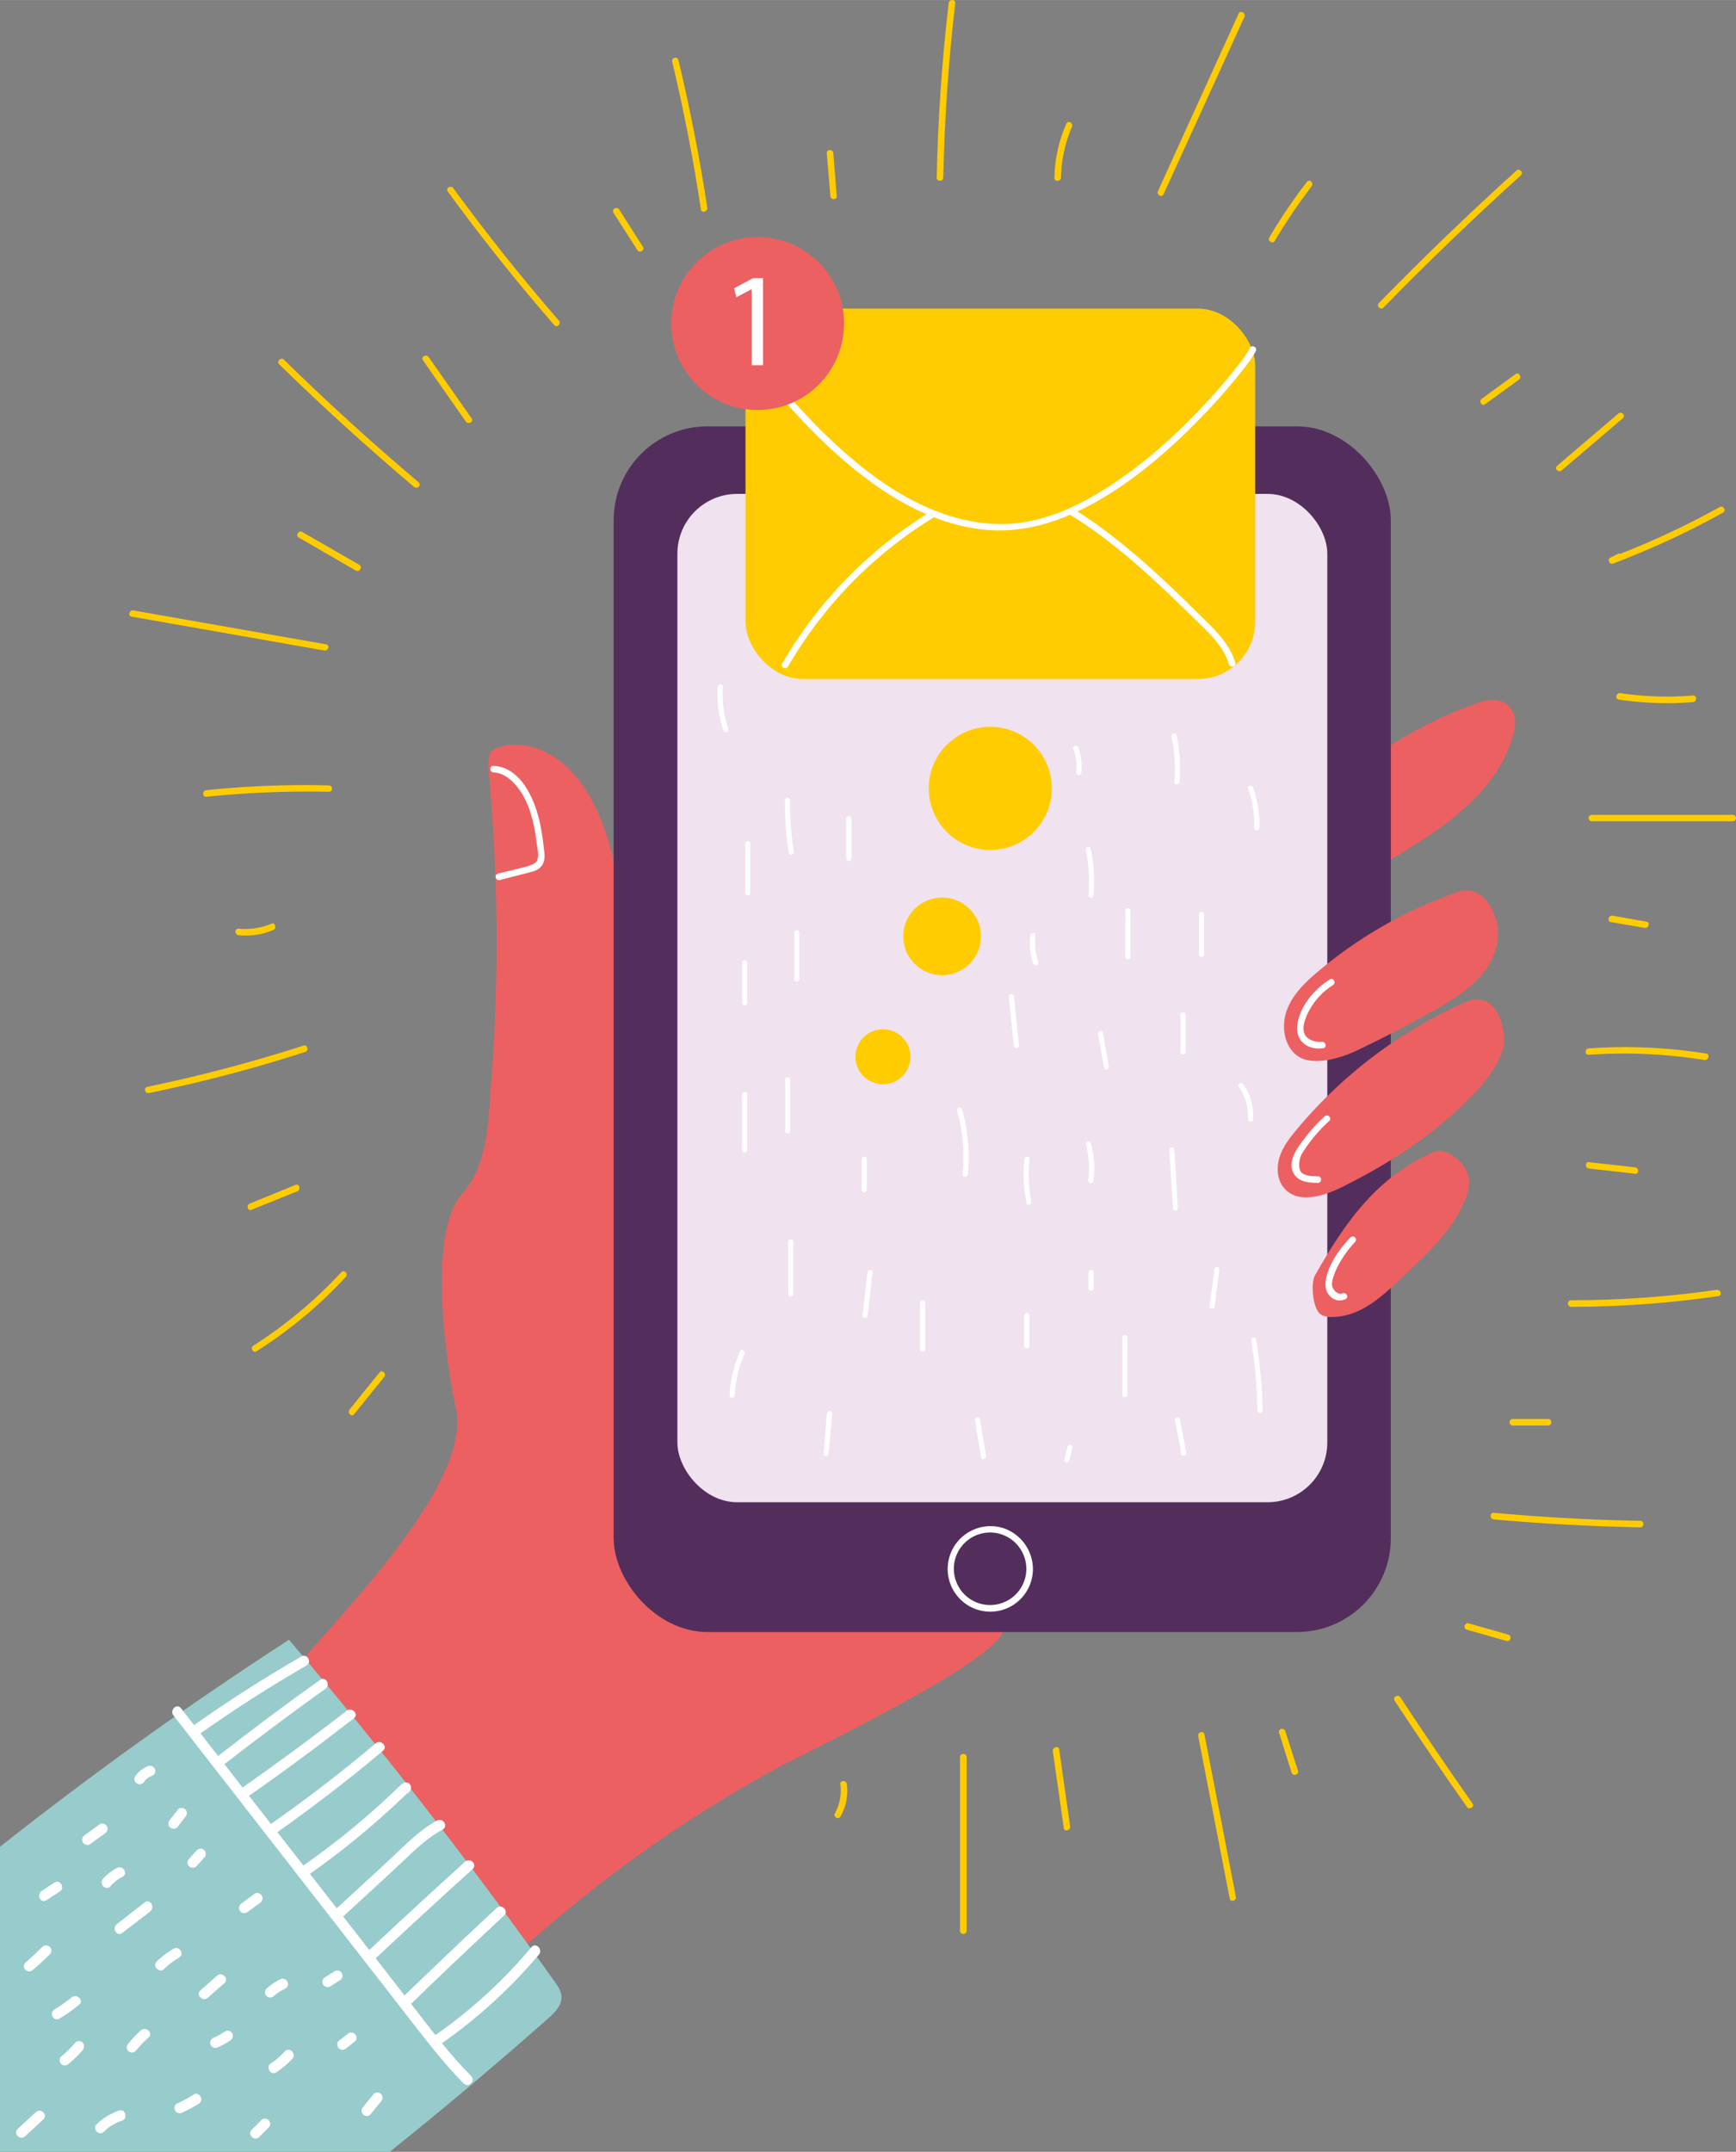 <svg xmlns="http://www.w3.org/2000/svg" width="871.6" height="1080" viewBox="0 0.025 871.6 1079.975" style=""><rect x="0" y="0.025" width="871.6" height="1079.975" fill="#808080" stroke="none"/><g><title>sm11_253123616</title><g data-name="Layer 2"><path d="M659.6 404.3c23.9-22.8 51.2-40.1 79.8-50.6 4-1.5 8.1-2.8 12.1-2.2a10.4 10.4 0 0 1 8.9 8.1c.7 3.1.1 6.6-.8 9.7-4 14.5-13.3 26.3-23.5 35.6-12.4 11.4-26.4 19.7-40.3 27.9s-26.7 15.7-40 23.6c4.1-18.1 7.3-36.5 9.7-54.9" fill="#ec6061"></path><path d="M134.3 855.7c11-22.3 104.6-104 94.5-149.3-3.9-17.6-15.1-86.8 3.3-107.3 12.9-14.5 13-36.3 14.5-55.6a925.6 925.6 0 0 0-1.1-154.4c-.4-3.8-.7-7.9.8-11.4 2.9-6.5 58.1-17.7 66.5 86.6 2.1 26.1-3.4 111.8 0 114.6s11-27.5 14.7-27.4c28.6 1 61.5-1.2 81 19.7 21.1 22.6 14 58.1 12.8 88.9-2.1 55.4 119.9-15.2 117 40.2-.5 9.3-31 111-35.1 119.4-8.3 17-97.8 59.4-114.4 68.5a660.5 660.5 0 0 0-148 110.3q-55.2-72.7-110.2-145.7" fill="#ec6061"></path><rect x="308.1" y="214" width="390.2" height="605.12" rx="47.1" fill="#532e5c"></rect><rect x="340.1" y="247.9" width="326.3" height="506.09" rx="30" fill="#f0e2ef"></rect><path d="M515.3 787.4a18.2 18.2 0 1 1-14.8-17.9 18.3 18.3 0 0 1 14.8 17.9c.1 2.1 3.3 2.1 3.3 0a21.8 21.8 0 0 0-14.2-20.2 21.5 21.5 0 0 0-25.5 31.4 21.4 21.4 0 0 0 39.7-11.2c0-2.1-3.2-2.1-3.3 0z" fill="#fff"></path><path d="M734 447a220.5 220.5 0 0 0-72.1 40.5c-6.5 5.4-12.9 11.6-15.8 19.5s-1.5 18.1 5.4 23 19.6 1.9 28.8-2.3c13.7-6.5 27.2-13.4 40.4-21 8.3-4.7 16.5-9.7 22.8-16.9s10.1-17 8.1-26.3-8.2-17.8-17.6-16.5" fill="#ec6061"></path><path d="M736 502.9a232.7 232.7 0 0 0-85.1 64.2c-3.5 4.2-6.9 8.6-8.5 13.8s-1.2 11.4 2.4 15.5c7 8.1 20.2 3.9 29.8-1 25.7-12.9 47.6-27.5 67.1-48.1 5.1-5.5 13.2-16.8 13.5-24.3s-3.8-26.3-19.2-20.1" fill="#ec6061"></path><path d="M721.1 577.7c-29.2 12.3-45.3 35-60.8 62.3-2.4 4.1-1.2 17 2.8 19.7a9.9 9.9 0 0 0 5.6 1.3c14.7 0 25.9-10.9 36.5-21s21-19.5 27.9-32.5c2.8-5.5 5.6-11.6 4.1-17.5s-9.5-13.3-16.1-12.3" fill="#ec6061"></path><path d="M281.9 1002c-.1-2.6-1.7-4.9-3.2-7.1q-63-88.8-133.6-171.9Q70.1 871.5 0 926.9V1080h195.7q40.7-32.6 79.7-67.1c3.3-2.9 6.8-6.5 6.5-10.9z" fill="#98cbcb"></path><path d="M87.1 861l114 146.5c10.2 13 20.1 26.5 31.7 38.2 2.4 2.4 6.1-1.3 3.8-3.7-10.4-10.4-19.3-22.2-28.3-33.8l-28.6-36.8-56.8-72.8-32.1-41.3c-2.1-2.6-5.8 1.1-3.7 3.7z" fill="#fff"></path><path d="M99.5 870.8q26.4-18.7 54.4-34.9c2.9-1.7.3-6.2-2.6-4.5q-28.1 16.2-54.5 34.9c-2.7 1.9-.1 6.4 2.7 4.5z" fill="#fff"></path><path d="M112.1 885.9q25.2-19.6 51.3-38.3c2.7-1.9.1-6.5-2.6-4.5-17.8 12.6-35.2 25.7-52.4 39.1-2.7 2.1 1.1 5.8 3.7 3.7z" fill="#fff"></path><path d="M123.9 902.1c18.3-12.7 36.2-26 53.8-39.7 2.7-2.1-1.1-5.8-3.7-3.7q-26 20.1-52.8 38.9c-2.7 1.9-.1 6.5 2.7 4.5z" fill="#fff"></path><path d="M137.4 920.9c18.9-13.3 37.2-27.3 54.9-42.2 2.6-2.2-1.1-5.9-3.7-3.7q-25.9 21.9-53.9 41.4c-2.7 1.9-.1 6.4 2.7 4.5z" fill="#fff"></path><path d="M154.6 941.2a408.4 408.4 0 0 0 50.3-41.6c2.5-2.3-1.3-6-3.7-3.7a391.8 391.8 0 0 1-49.3 40.7c-2.7 1.9-.1 6.5 2.7 4.6z" fill="#fff"></path><path d="M203.4 900.3c3.4 0 3.4-5.2 0-5.2s-3.4 5.2 0 5.2z" fill="#fff"></path><path d="M203.8 899.9c3.4 0 3.4-5.3 0-5.3s-3.3 5.3 0 5.3z" fill="#fff"></path><path d="M171.9 962.3l25.6-23.6c7.8-7.1 15.3-15.4 24.7-20.4 3-1.6.3-6.1-2.7-4.6-9.5 5.1-17.1 13.4-24.9 20.6l-26.4 24.3c-2.5 2.3 1.2 6 3.7 3.7z" fill="#fff"></path><path d="M187.2 984.2c16.6-15.5 33.2-30.9 50.1-46.1 2.5-2.3-1.2-6-3.8-3.7q-25.2 22.8-50 46.1c-2.4 2.3 1.3 6 3.7 3.7z" fill="#fff"></path><path d="M204.9 1007.2c15.9-15.5 32-30.7 48.2-45.8 2.5-2.3-1.2-6.1-3.7-3.8q-24.3 22.6-48.2 45.8c-2.4 2.4 1.3 6.1 3.7 3.8z" fill="#fff"></path><path d="M221.2 1026a257.5 257.5 0 0 0 49.4-45c2.1-2.6-1.6-6.3-3.8-3.7a247.2 247.2 0 0 1-48.3 44.2c-2.7 1.9-.1 6.5 2.7 4.5z" fill="#fff"></path><path d="M16.5 988.7c2.9-2.4 5.7-5 8.4-7.7s-1.3-6.2-3.7-3.8-5.5 5.3-8.4 7.8a2.6 2.6 0 0 0 0 3.7 2.7 2.7 0 0 0 3.7 0z" fill="#fff"></path><path d="M23.4 953.7l6.6-4.3c2.8-1.8.2-6.4-2.7-4.5l-6.5 4.3c-2.8 1.9-.2 6.4 2.6 4.5z" fill="#fff"></path><path d="M45.2 925.6l7.5-5.4a2.8 2.8 0 0 0 1-3.6 2.7 2.7 0 0 0-3.6-1l-7.6 5.5a2.7 2.7 0 0 0-.9 3.6 2.6 2.6 0 0 0 3.6.9z" fill="#fff"></path><path d="M55.4 946.8a19.1 19.1 0 0 1 6.1-4.8c3-1.5.3-6-2.7-4.5a25.5 25.5 0 0 0-7.1 5.5c-2.2 2.6 1.5 6.3 3.7 3.8z" fill="#fff"></path><path d="M61.3 970.2l14.1-10.8c2.6-2.1 0-6.6-2.7-4.6l-14 10.9c-2.7 2 0 6.6 2.6 4.5z" fill="#fff"></path><path d="M98.6 936.7l4-4.4a2.8 2.8 0 0 0 0-3.7 2.7 2.7 0 0 0-3.7 0l-4 4.4a2.7 2.7 0 0 0 0 3.7 2.8 2.8 0 0 0 3.7 0z" fill="#fff"></path><path d="M89.1 917.1c1.3-1.8 2.6-3.5 4-5.2a2.8 2.8 0 0 0 0-3.7c-.9-.9-2.9-1.2-3.7 0l-4.1 5.1c-.8 1.2-1.1 2.7 0 3.8a2.8 2.8 0 0 0 3.8 0z" fill="#fff"></path><path d="M72.4 894.2a8.2 8.2 0 0 1 3.6-2.8 2.7 2.7 0 0 0 1.9-3.2 2.8 2.8 0 0 0-3.2-1.9 14.5 14.5 0 0 0-6.9 5.3 2.7 2.7 0 0 0 1 3.6 2.7 2.7 0 0 0 3.6-1z" fill="#fff"></path><path d="M12.6 1072.2l9.1-8.4c2.5-2.3-1.2-6-3.7-3.7l-9.1 8.4c-2.5 2.3 1.2 6 3.7 3.7z" fill="#fff"></path><path d="M34.4 1035.9a51.5 51.5 0 0 0 7.1-6.9 2.9 2.9 0 0 0 0-3.8 2.7 2.7 0 0 0-3.7 0 52.1 52.1 0 0 1-7.1 7c-1.1.8-.9 2.7 0 3.7a2.7 2.7 0 0 0 3.7 0z" fill="#fff"></path><path d="M29.9 1013.1a75 75 0 0 0 9.8-6.9c2.6-2.1-1.1-5.8-3.7-3.7a85.2 85.2 0 0 1-8.7 6.1c-2.9 1.8-.3 6.3 2.6 4.5z" fill="#fff"></path><path d="M68.1 1029.4a67.5 67.5 0 0 1 6.4-6.7c2.6-2.2-1.1-5.9-3.7-3.7a58.1 58.1 0 0 0-6.4 6.7 2.6 2.6 0 1 0 3.7 3.7z" fill="#fff"></path><path d="M82.5 988.2a36.3 36.3 0 0 1 7.3-5.6c3-1.7.3-6.2-2.6-4.5a40.3 40.3 0 0 0-8.5 6.4c-2.4 2.4 1.4 6.1 3.8 3.7z" fill="#fff"></path><path d="M104.3 1002.7l8.4-7.4c2.5-2.2-1.2-5.9-3.7-3.7l-8.4 7.4c-2.5 2.2 1.2 5.9 3.7 3.7z" fill="#fff"></path><path d="M123.9 959.9l6.9-5a2.7 2.7 0 0 0-2.7-4.6l-6.8 5a2.8 2.8 0 0 0-1 3.6 2.7 2.7 0 0 0 3.6 1z" fill="#fff"></path><path d="M137.5 1001.8a26.3 26.3 0 0 1 6.1-3.9 2.7 2.7 0 0 0-2.7-4.6 34.1 34.1 0 0 0-7.1 4.8 2.8 2.8 0 0 0 0 3.7 2.6 2.6 0 0 0 3.7 0z" fill="#fff"></path><path d="M138.7 1040.1a47.1 47.1 0 0 0 8.1-6.8c2.2-2.5-1.5-6.2-3.8-3.7a36.4 36.4 0 0 1-7 6c-2.8 1.9-.1 6.4 2.7 4.5z" fill="#fff"></path><path d="M109.5 1027.5a36.5 36.5 0 0 0 6.1-3.4 2.7 2.7 0 0 0 1-3.6 2.6 2.6 0 0 0-3.6-.9 46.5 46.5 0 0 1-6.2 3.4 2.6 2.6 0 0 0-.9 3.6 2.7 2.7 0 0 0 3.6.9z" fill="#fff"></path><path d="M91.5 1060.3a72.6 72.6 0 0 0 8.3-4.4c2.9-1.8.2-6.4-2.6-4.6a66.6 66.6 0 0 1-8.3 4.5c-1.3.5-1.6 2.4-.9 3.6a2.6 2.6 0 0 0 3.5.9z" fill="#fff"></path><path d="M130.1 1072.6l4.8-4.8c2.4-2.4-1.3-6.1-3.7-3.7l-4.8 4.8c-2.4 2.4 1.3 6.1 3.7 3.7z" fill="#fff"></path><path d="M186 1061.2c1.8-2.1 3.5-4.3 5.3-6.5a2.6 2.6 0 1 0-3.7-3.7l-5.3 6.5a2.7 2.7 0 0 0 0 3.7c.9 1 2.9 1.2 3.7 0z" fill="#fff"></path><path d="M173.8 1028.1l4.4-3.5a2.6 2.6 0 0 0-3.7-3.7l-4.4 3.4c-1.1.9-.9 2.8 0 3.8a2.8 2.8 0 0 0 3.7 0z" fill="#fff"></path><path d="M165.8 997l4.9-3.1a2.7 2.7 0 0 0 .9-3.6 2.6 2.6 0 0 0-3.6-.9l-4.8 3a2.6 2.6 0 1 0 2.6 4.6z" fill="#fff"></path><path d="M247.8 387.7c6.1.3 10.9 5.3 14 10.2s5 10.6 6.2 16.3a84.9 84.9 0 0 1 1.4 8.8c.4 2.6 1.2 6 .4 8.6s-6.4 3.5-9.3 4.3l-10.5 2.6c-2 .5-1.2 3.7.9 3.2l13.3-3.4c3.1-.8 6.5-1.4 8.2-4.4s.8-6.3.5-9.3-.9-7-1.6-10.5c-2.4-11.9-9.3-29-23.5-29.7-2.1-.1-2.1 3.2 0 3.3z" fill="#fff"></path><path d="M667.6 491.6c-7.3 4.7-13.9 12.2-15.9 20.8-.9 3.8-.6 8 2.3 10.8s6.7 3.4 10.4 2.9c2.1-.4 1.2-3.5-.9-3.2s-6.9-.6-8.4-3.7-.1-7 1.2-10a34.5 34.5 0 0 1 13-14.8c1.7-1.2.1-4-1.7-2.8z" fill="#fff"></path><path d="M665.1 560.3a76.8 76.8 0 0 0-9.5 10.3c-2.7 3.5-5.9 7.5-6.9 11.9a8.4 8.4 0 0 0 3.2 9.1c2.9 1.9 6.7 2.1 10.1 2.1a1.7 1.7 0 0 0 0-3.3c-2.7 0-5.8 0-8.1-1.5s-1.9-6.9-.2-9.9a77.1 77.1 0 0 1 13.7-16.4c1.5-1.4-.8-3.7-2.3-2.3z" fill="#fff"></path><path d="M678 621.1c-5.3 5.6-10.7 13-12.2 20.7-.7 3.3-.3 6.7 2.2 9a6.6 6.6 0 0 0 7.6 1.2c1.9-.9.2-3.7-1.7-2.8s-4.8-1.7-5.1-4 1.2-6.2 2.5-8.9a54.4 54.4 0 0 1 9-12.9 1.6 1.6 0 0 0-2.3-2.3z" fill="#fff"></path><path d="M52.2 1069.9a23.3 23.3 0 0 1 9-5.5c3.2-1.1 1.8-6.1-1.4-5.1a30.5 30.5 0 0 0-11.3 6.9c-2.4 2.4 1.3 6.1 3.7 3.7z" fill="#fff"></path><path d="M103.6 399.9a505.2 505.2 0 0 1 61.5-2.5c2.1.1 2.1-3.2 0-3.2a485.8 485.8 0 0 0-61.5 2.4c-2.1.2-2.1 3.5 0 3.3z" fill="#ffcc02"></path><path d="M66.1 309.5l96.7 17c2.1.4 3-2.8.9-3.1l-96.7-17c-2.1-.4-3 2.8-.9 3.1z" fill="#ffcc02"></path><path d="M180.4 283.5L151.7 267c-1.8-1-3.5 1.8-1.7 2.8l28.7 16.6c1.8 1 3.5-1.8 1.7-2.9z" fill="#ffcc02"></path><path d="M119.8 469.4a36 36 0 0 0 17.4-2.6c1.9-.8 1-4-.9-3.2a33.4 33.4 0 0 1-16.5 2.5c-2.1-.2-2.1 3.1 0 3.3z" fill="#ffcc02"></path><path d="M74.8 548.6a728.7 728.7 0 0 0 78.4-20.6c2-.6 1.2-3.8-.8-3.2A760 760 0 0 1 74 545.5c-2.1.4-1.2 3.6.8 3.1z" fill="#ffcc02"></path><path d="M126.3 607.2l23-9.3c1.9-.8 1.1-4-.9-3.2l-23 9.4c-1.9.8-1.1 3.9.9 3.1z" fill="#ffcc02"></path><path d="M128.8 678.2a222.7 222.7 0 0 0 44.8-37.3c1.5-1.5-.8-3.9-2.3-2.3a225.2 225.2 0 0 1-44.1 36.8c-1.8 1.1-.1 4 1.6 2.8z" fill="#ffcc02"></path><path d="M177.8 709.8l15.1-18.7c1.3-1.6-1-3.9-2.3-2.3-5.1 6.2-10.1 12.5-15.1 18.7-1.3 1.6 1 4 2.3 2.3z" fill="#ffcc02"></path><path d="M421.9 895.5a23.3 23.3 0 0 1-2.7 14.6c-1 1.8 1.8 3.5 2.8 1.6a26.1 26.1 0 0 0 3.2-16.2c-.3-2.1-3.5-2.1-3.3 0z" fill="#ffcc02"></path><path d="M482 881.6v87.8a1.7 1.7 0 0 0 3.3 0v-87.8a1.7 1.7 0 0 0-3.3 0z" fill="#ffcc02"></path><path d="M528.6 878.9c1.8 12.9 3.7 25.7 5.5 38.6.3 2.1 3.5 1.2 3.2-.9-1.9-12.8-3.7-25.7-5.5-38.6-.3-2-3.5-1.1-3.2.9z" fill="#ffcc02"></path><path d="M601.6 871.4c5.3 27.1 10.5 54.3 15.8 81.5.4 2 3.5 1.2 3.1-.9-5.2-27.2-10.5-54.3-15.8-81.5-.4-2.1-3.5-1.2-3.1.9z" fill="#ffcc02"></path><path d="M642.2 869.7l6.3 20c.6 2 3.8 1.1 3.2-.9l-6.4-19.9c-.6-2.1-3.8-1.2-3.1.8z" fill="#ffcc02"></path><path d="M700.2 853.6q17.7 26.9 36.3 53.3c1.2 1.7 4.1 0 2.8-1.7-12.3-17.6-24.4-35.3-36.2-53.3-1.2-1.8-4-.1-2.9 1.7z" fill="#ffcc02"></path><path d="M736.2 817.9l20.2 5.7c2 .6 2.9-2.6.8-3.2l-20.1-5.7a1.7 1.7 0 0 0-.9 3.2z" fill="#ffcc02"></path><path d="M750 762.6c24.5 2.2 49.2 3.5 73.8 4a1.7 1.7 0 0 0 0-3.3c-24.6-.4-49.3-1.8-73.8-4-2.1-.2-2.1 3.1 0 3.3z" fill="#ffcc02"></path><path d="M759.2 715.5h18.4a1.7 1.7 0 0 0 0-3.3h-18.4a1.7 1.7 0 0 0 0 3.3z" fill="#ffcc02"></path><path d="M788.5 655.9a512.8 512.8 0 0 0 74.3-5.4c2-.3 1.1-3.4-.9-3.1a514.5 514.5 0 0 1-73.4 5.2 1.7 1.7 0 0 0 0 3.3z" fill="#ffcc02"></path><path d="M812.1 278.1l-3.6 1.8c-1.6.8-.5 3.6 1.3 3a419.5 419.5 0 0 0 55.3-25.6c1.8-1 .2-3.8-1.7-2.8a401.6 401.6 0 0 1-54.5 25.2c.4 1 .8 2 1.3 3l3.5-1.8c1.9-1 .2-3.8-1.6-2.8z" fill="#ffcc02"></path><path d="M812.7 351.1a160.8 160.8 0 0 0 37.3 1.3c2.1-.2 2.1-3.5 0-3.3a159.4 159.4 0 0 1-36.5-1.2c-2-.3-2.9 2.8-.8 3.2z" fill="#ffcc02"></path><path d="M799.2 412.2H870a1.6 1.6 0 0 0 0-3.2h-70.8a1.6 1.6 0 0 0 0 3.2z" fill="#ffcc02"></path><path d="M808.7 462.8l17 2.9c2.1.4 3-2.8.9-3.1l-17-3c-2-.3-2.9 2.8-.9 3.2z" fill="#ffcc02"></path><path d="M797.7 529.4a256.2 256.2 0 0 1 58 2.6c2.1.3 3-2.9.9-3.2a258.1 258.1 0 0 0-58.9-2.6c-2.1.1-2.2 3.4 0 3.2z" fill="#ffcc02"></path><path d="M797.8 586.5l23.1 2.6c2.1.3 2.1-3 0-3.2l-23.1-2.6c-2.1-.3-2.1 3 0 3.2z" fill="#ffcc02"></path><rect x="374.3" y="154.9" width="255.9" height="185.92" rx="28.8" fill="#ffcc02"></rect><path d="M375.9 179.8c15.4 19.2 31.7 38 50.7 53.8s40.8 28.9 65.4 32c21.4 2.8 41.6-4 59.9-14.6s35.2-25.1 50.1-40.4c6.7-6.8 13.1-13.9 19.1-21.3 3.3-4.1 6.8-8.3 9.4-13 1-1.9-1.9-3.5-2.9-1.7-2 3.9-4.9 7.4-7.6 10.8-4.8 6.1-9.8 11.9-15.1 17.5-14.1 15.1-29.5 29-46.8 40.4s-36.6 20.3-57.3 19.7c-24.7-.6-47.4-12.5-66.5-27.4-21.3-16.6-39.2-37.2-56.1-58.2-1.3-1.6-3.6.7-2.3 2.4z" fill="#fff"></path><path d="M466.3 257.4a217.4 217.4 0 0 0-73.7 75.8 1.7 1.7 0 0 0 2.9 1.6 213.1 213.1 0 0 1 72.5-74.6 1.6 1.6 0 0 0-1.7-2.8z" fill="#fff"></path><path d="M537.3 258.4c16 9.8 30.4 21.9 44.1 34.6 6.8 6.3 13.4 12.8 20 19.2s13 12.5 15.6 21.2c.6 2 3.8 1.2 3.2-.9-2.6-8.5-8.7-14.9-14.9-21s-13.8-13.6-20.9-20.2c-14.1-13.1-28.9-25.6-45.4-35.8-1.8-1.1-3.5 1.8-1.7 2.9z" fill="#fff"></path><circle cx="380.4" cy="162.4" r="43.4" fill="#ec6061"></circle><path d="M377.4 145.2h-.1l-7.6 4-1.1-4.5 9.5-5.1h5v43.7h-5.7z" fill="#fff"></path><circle cx="497.2" cy="395.7" r="30.9" fill="#ffcc02"></circle><circle cx="473" cy="470" r="19.5" transform="rotate(-45 472.975 469.987)" fill="#ffcc02"></circle><circle cx="443.3" cy="530.4" r="13.8" fill="#ffcc02"></circle><path d="M374.2 423.2v24.6a1.3 1.3 0 1 0 2.5 0v-24.6a1.3 1.3 0 0 0-2.5 0z" fill="#fff"></path><path d="M394.1 401.7a166.6 166.6 0 0 0 1.9 26.4c.3 1.7 2.7 1 2.5-.7a157.9 157.9 0 0 1-1.8-25.7 1.3 1.3 0 0 0-2.6 0z" fill="#fff"></path><path d="M398.8 467.8v23.1a1.3 1.3 0 1 0 2.5 0v-23.1a1.3 1.3 0 0 0-2.5 0z" fill="#fff"></path><path d="M372.6 483.2v20.1a1.3 1.3 0 0 0 2.6 0v-20.1a1.3 1.3 0 0 0-2.6 0z" fill="#fff"></path><path d="M424.9 410.9v20a1.3 1.3 0 0 0 2.6 0v-20a1.3 1.3 0 0 0-2.6 0z" fill="#fff"></path><path d="M360.3 344.7a56.6 56.6 0 0 0 2.9 22c.6 1.5 3.1.8 2.5-.7a54.9 54.9 0 0 1-2.8-21.3c.1-1.6-2.5-1.6-2.6 0z" fill="#fff"></path><path d="M394.2 541.7v26.2a1.3 1.3 0 0 0 2.5 0v-26.2a1.3 1.3 0 0 0-2.5 0z" fill="#fff"></path><path d="M372.6 549.4v27.7a1.3 1.3 0 0 0 2.6 0v-27.7a1.3 1.3 0 0 0-2.6 0z" fill="#fff"></path><path d="M395.7 623.3v26.2a1.3 1.3 0 0 0 2.6 0v-26.2a1.3 1.3 0 0 0-2.6 0z" fill="#fff"></path><path d="M432.6 581.8v15.3a1.3 1.3 0 0 0 2.6 0v-15.3a1.3 1.3 0 0 0-2.6 0z" fill="#fff"></path><path d="M480.5 557.4a84.6 84.6 0 0 1 2.8 32c-.2 1.7 2.4 1.7 2.6 0a88.2 88.2 0 0 0-2.9-32.7 1.3 1.3 0 0 0-2.5.7z" fill="#fff"></path><path d="M506.5 500.2l2.5 24.7c.2 1.6 2.7 1.6 2.6 0l-2.5-24.7c-.2-1.7-2.8-1.7-2.6 0z" fill="#fff"></path><path d="M545.2 426.6a82.9 82.9 0 0 1 1.3 22.8c-.2 1.6 2.4 1.6 2.5 0a80.7 80.7 0 0 0-1.4-23.5c-.3-1.6-2.8-.9-2.4.7z" fill="#fff"></path><path d="M538.9 375.8a27.3 27.3 0 0 1 1.5 12c-.2 1.6 2.4 1.6 2.5 0a27.5 27.5 0 0 0-1.5-12.7c-.6-1.5-3.1-.8-2.5.7z" fill="#fff"></path><path d="M588.2 369.7a82.4 82.4 0 0 1 1.4 22.7c-.1 1.7 2.4 1.7 2.6 0a83.6 83.6 0 0 0-1.5-23.4c-.3-1.6-2.8-1-2.5.7z" fill="#fff"></path><path d="M565 457.1v23.1a1.3 1.3 0 0 0 2.6 0v-23.1a1.3 1.3 0 0 0-2.6 0z" fill="#fff"></path><path d="M517.4 469.4a29.8 29.8 0 0 0 1.4 14.2c.6 1.5 3.1.9 2.5-.7a29.5 29.5 0 0 1-1.4-13.5c.2-1.6-2.3-1.6-2.5 0z" fill="#fff"></path><path d="M602 458.6v20a1.3 1.3 0 1 0 2.5 0v-20a1.3 1.3 0 0 0-2.5 0z" fill="#fff"></path><path d="M626.6 395.9a50.4 50.4 0 0 1 3.1 19.6 1.3 1.3 0 0 0 2.6 0 54 54 0 0 0-3.2-20.3c-.6-1.6-3.1-.9-2.5.7z" fill="#fff"></path><path d="M545.2 574.3a46.6 46.6 0 0 1 1.2 18.2c-.2 1.6 2.4 1.6 2.6 0a49.6 49.6 0 0 0-1.3-18.8 1.3 1.3 0 0 0-2.5.6z" fill="#fff"></path><path d="M551.3 519l3 16.9c.3 1.6 2.7 1 2.4-.7l-3-16.9c-.3-1.6-2.7-.9-2.4.7z" fill="#fff"></path><path d="M514.4 581.8a70 70 0 0 0 1 21.9c.3 1.7 2.8 1 2.4-.6a72.6 72.6 0 0 1-.9-21.3c.2-1.7-2.4-1.7-2.5 0z" fill="#fff"></path><path d="M587.1 577.1l1.8 29.3c.1 1.7 2.6 1.7 2.5 0l-1.8-29.3c-.1-1.6-2.6-1.6-2.5 0z" fill="#fff"></path><path d="M622 545.5a26.2 26.2 0 0 1 4.6 16.2 1.3 1.3 0 0 0 2.6 0 28.8 28.8 0 0 0-4.9-17.5c-1-1.3-3.2-.1-2.3 1.3z" fill="#fff"></path><path d="M592.7 509.4v18.5a1.3 1.3 0 0 0 2.6 0v-18.5a1.3 1.3 0 0 0-2.6 0z" fill="#fff"></path><path d="M461.9 654.1v23.1a1.3 1.3 0 0 0 2.6 0v-23.1a1.3 1.3 0 0 0-2.6 0z" fill="#fff"></path><path d="M435.5 638.7c-.8 7.2-1.6 14.4-2.5 21.6-.1 1.6 2.4 1.6 2.6 0 .8-7.2 1.7-14.4 2.5-21.6.2-1.7-2.4-1.6-2.6 0z" fill="#fff"></path><path d="M415.2 709.5l-1.7 20.1c-.2 1.6 2.4 1.6 2.5 0l1.8-20.1c.1-1.7-2.4-1.7-2.6 0z" fill="#fff"></path><path d="M371.6 678.2a62.3 62.3 0 0 0-5.3 22.1c-.1 1.6 2.5 1.6 2.6 0a59.7 59.7 0 0 1 4.9-20.8c.6-1.5-1.6-2.8-2.2-1.3z" fill="#fff"></path><path d="M489.5 713c1 6.1 2.1 12.3 3.1 18.4.3 1.6 2.8.9 2.5-.7-1-6.1-2.1-12.3-3.1-18.4-.3-1.7-2.8-1-2.5.7z" fill="#fff"></path><path d="M514.2 660.3v15.3a1.3 1.3 0 0 0 2.6 0v-15.3a1.3 1.3 0 0 0-2.6 0z" fill="#fff"></path><path d="M563.5 671v29.3a1.3 1.3 0 0 0 2.5 0V671a1.3 1.3 0 0 0-2.5 0z" fill="#fff"></path><path d="M589.9 712.9c1.1 5.6 2.2 11.3 3.2 16.9.3 1.6 2.8.9 2.5-.7-1.1-5.6-2.2-11.3-3.2-16.9-.4-1.6-2.8-.9-2.5.7z" fill="#fff"></path><path d="M628.2 672.9a228.9 228.9 0 0 1 3.1 35.1c.1 1.6 2.6 1.6 2.6 0a238.3 238.3 0 0 0-3.3-35.8c-.2-1.6-2.7-.9-2.4.7z" fill="#fff"></path><path d="M609.7 637.2l-2.4 18.5c-.2 1.7 2.3 1.6 2.6 0 .7-6.2 1.5-12.3 2.3-18.5.2-1.7-2.3-1.7-2.5 0z" fill="#fff"></path><path d="M536 726.1c-.5 2.1-1.1 4.1-1.6 6.2s2.1 2.3 2.5.7l1.5-6.2c.4-1.6-2-2.3-2.4-.7z" fill="#fff"></path><path d="M546.5 638.7v7.7a1.3 1.3 0 0 0 2.6 0v-7.7a1.3 1.3 0 0 0-2.6 0z" fill="#fff"></path><path d="M210.2 242.1q-34.9-29.5-67.7-61.6c-1.5-1.4-3.9.9-2.3 2.4q32.7 31.9 67.7 61.5c1.6 1.4 3.9-.9 2.3-2.3z" fill="#ffcc02"></path><path d="M236.8 210l-21.6-30.8c-1.2-1.7-4.1-.1-2.8 1.7l21.5 30.7c1.2 1.7 4.1.1 2.9-1.6z" fill="#ffcc02"></path><path d="M280.6 160.9c-18.6-21.4-36.3-43.6-53-66.4-1.2-1.7-4.1-.1-2.8 1.6q25.3 34.7 53.5 67.1c1.4 1.6 3.7-.7 2.3-2.3z" fill="#ffcc02"></path><path d="M308 106.8l12 18.7c1.1 1.8 3.9.2 2.8-1.6l-11.9-18.7c-1.2-1.8-4-.2-2.9 1.6z" fill="#ffcc02"></path><path d="M355.1 104.2q-5.7-37.4-14.5-74.1c-.5-2-3.6-1.2-3.1.9q8.8 36.8 14.4 74.1c.3 2.1 3.5 1.2 3.2-.9z" fill="#ffcc02"></path><path d="M420.1 98.4l-1.7-21.5c-.2-2.1-3.4-2.1-3.3 0l1.8 21.5c.1 2.1 3.4 2.1 3.2 0z" fill="#ffcc02"></path><path d="M473.6 89.2q.9-43.9 6-87.6c.2-2.1-3.1-2.1-3.3 0q-5.1 43.7-6 87.6c0 2.1 3.2 2.1 3.3 0z" fill="#ffcc02"></path><path d="M532.7 89.2a67.9 67.9 0 0 1 5.5-25.5c.9-1.9-2-3.5-2.8-1.6a70.3 70.3 0 0 0-6 27.1c-.1 2.1 3.2 2.1 3.3 0z" fill="#ffcc02"></path><path d="M584.2 97.5q20.3-44.6 40.6-89c.8-1.9-2-3.6-2.9-1.7l-40.5 89.1c-.9 1.9 1.9 3.5 2.8 1.6z" fill="#ffcc02"></path><path d="M640.1 120.8a276.1 276.1 0 0 1 18.4-27.2c1.3-1.6-1-4-2.3-2.3a262.7 262.7 0 0 0-18.9 27.9c-1.1 1.8 1.8 3.5 2.8 1.6z" fill="#ffcc02"></path><path d="M694.6 154.4q33.4-34.2 69-66.4c1.5-1.4-.8-3.8-2.3-2.3q-35.5 32.1-69 66.4c-1.5 1.5.9 3.8 2.3 2.3z" fill="#ffcc02"></path><path d="M745.6 202.9l17-12.3c1.7-1.2 0-4.1-1.7-2.8L744 200.1c-1.7 1.2-.1 4.1 1.6 2.8z" fill="#ffcc02"></path><path d="M784.1 236.1l30.7-26.2c1.6-1.4-.7-3.7-2.3-2.3l-30.7 26.2c-1.6 1.4.7 3.7 2.3 2.3z" fill="#ffcc02"></path></g></g></svg>